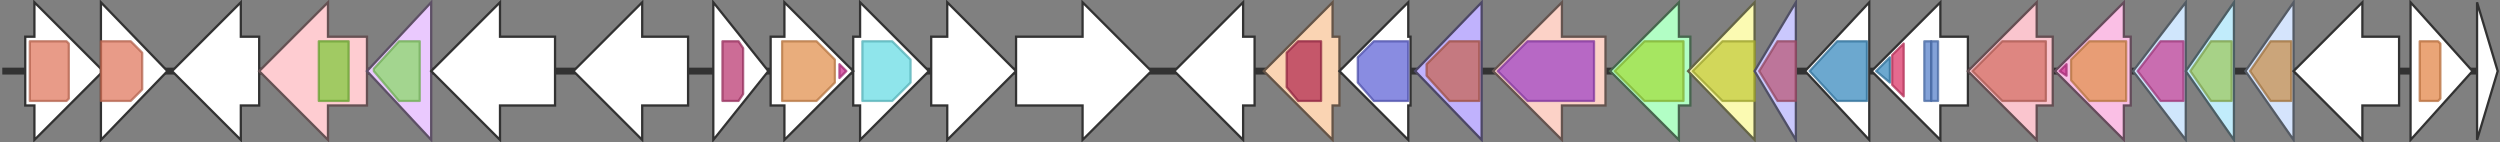 <svg version="1.1" baseProfile="full" xmlns="http://www.w3.org/2000/svg" width="1090" height="62">
	<rect width="100%" height="100%" fill="#808080" stroke="none"/>
	<line x1="1" y1="31" x2="1089" y2="31" style="stroke:rgb(50,50,50); stroke-width:3 "/>
	<g>
		<polygon class="NoName" points="372,16 375,16 375,1 405,31 375,61 375,46 372,46" fill="rgb(255,255,255)" fill-opacity="1.0" stroke="rgb(50,50,50)" stroke-width="1" />
		<g>
			<title>PF01636</title>
			<polygon class="PF01636" points="376,18 389,18 397,26 397,36 389,44 376,44" stroke-linejoin="round" width="21" height="26" fill="rgb(106,220,228)" stroke="rgb(84,176,182)" stroke-width="1" opacity="0.75" />
		</g>
	</g>
	<g>
		<polygon class="NoName" points="406,16 413,16 413,1 443,31 413,61 413,46 406,46" fill="rgb(255,255,255)" fill-opacity="1.0" stroke="rgb(50,50,50)" stroke-width="1" />
	</g>
	<g>
		<polygon class="NoName" points="443,16 472,16 472,1 502,31 472,61 472,46 443,46" fill="rgb(255,255,255)" fill-opacity="1.0" stroke="rgb(50,50,50)" stroke-width="1" />
	</g>
	<g>
		<polygon class="NoName" points="547,16 542,16 542,1 512,31 542,61 542,46 547,46" fill="rgb(255,255,255)" fill-opacity="1.0" stroke="rgb(50,50,50)" stroke-width="1" />
	</g>
	<g>
		<title>wecA</title>
		<polygon class="wecA" points="584,16 581,16 581,1 551,31 581,61 581,46 584,46" fill="rgb(250,212,179)" fill-opacity="1.0" stroke="rgb(100,84,71)" stroke-width="1" />
		<g>
			<title>PF00953</title>
			<polygon class="PF00953" points="561,23 566,18 576,18 576,44 566,44 561,38" stroke-linejoin="round" width="15" height="26" fill="rgb(179,46,82)" stroke="rgb(143,36,65)" stroke-width="1" opacity="0.75" />
		</g>
	</g>
	<g>
		<polygon class="NoName" points="615,16 614,16 614,1 584,31 614,61 614,46 615,46" fill="rgb(255,255,255)" fill-opacity="1.0" stroke="rgb(50,50,50)" stroke-width="1" />
		<g>
			<title>PF01370</title>
			<polygon class="PF01370" points="592,25 599,18 614,18 614,44 599,44 592,36" stroke-linejoin="round" width="22" height="26" fill="rgb(98,102,214)" stroke="rgb(78,81,171)" stroke-width="1" opacity="0.75" />
		</g>
	</g>
	<g>
		<title>rmlA</title>
		<polygon class="rmlA" points="646,16 646,16 646,1 617,31 646,61 646,46 646,46" fill="rgb(192,178,253)" fill-opacity="1.0" stroke="rgb(76,71,101)" stroke-width="1" />
		<g>
			<title>PF00483</title>
			<polygon class="PF00483" points="622,28 632,18 645,18 645,44 632,44 622,33" stroke-linejoin="round" width="23" height="26" fill="rgb(198,101,87)" stroke="rgb(158,80,69)" stroke-width="1" opacity="0.75" />
		</g>
	</g>
	<g>
		<title>gpi</title>
		<polygon class="gpi" points="700,16 681,16 681,1 651,31 681,61 681,46 700,46" fill="rgb(252,210,199)" fill-opacity="1.0" stroke="rgb(100,84,79)" stroke-width="1" />
		<g>
			<title>PF00342</title>
			<polygon class="PF00342" points="653,31 666,18 695,18 695,44 666,44" stroke-linejoin="round" width="44" height="26" fill="rgb(160,69,196)" stroke="rgb(128,55,156)" stroke-width="1" opacity="0.75" />
		</g>
	</g>
	<g>
		<title>rmlB</title>
		<polygon class="rmlB" points="737,16 732,16 732,1 702,31 732,61 732,46 737,46" fill="rgb(178,254,197)" fill-opacity="1.0" stroke="rgb(71,101,78)" stroke-width="1" />
		<g>
			<title>PF16363</title>
			<polygon class="PF16363" points="704,31 717,18 734,18 734,44 717,44" stroke-linejoin="round" width="31" height="26" fill="rgb(162,221,65)" stroke="rgb(129,176,51)" stroke-width="1" opacity="0.75" />
		</g>
	</g>
	<g>
		<title>rmlD</title>
		<polygon class="rmlD" points="765,16 765,16 765,1 736,31 765,61 765,46 765,46" fill="rgb(251,250,178)" fill-opacity="1.0" stroke="rgb(100,100,71)" stroke-width="1" />
		<g>
			<title>PF04321</title>
			<polygon class="PF04321" points="738,31 751,18 765,18 765,44 751,44" stroke-linejoin="round" width="29" height="26" fill="rgb(196,203,60)" stroke="rgb(156,162,47)" stroke-width="1" opacity="0.75" />
		</g>
	</g>
	<g>
		<polygon class="NoName" points="11,16 15,16 15,1 45,31 15,61 15,46 11,46" fill="rgb(255,255,255)" fill-opacity="1.0" stroke="rgb(50,50,50)" stroke-width="1" />
		<g>
			<title>PF00535</title>
			<polygon class="PF00535" points="13,18 29,18 30,19 30,43 29,44 13,44" stroke-linejoin="round" width="17" height="26" fill="rgb(224,122,96)" stroke="rgb(179,97,76)" stroke-width="1" opacity="0.75" />
		</g>
	</g>
	<g>
		<title>rmlC</title>
		<polygon class="rmlC" points="783,16 783,16 783,1 765,31 783,61 783,46 783,46" fill="rgb(202,200,253)" fill-opacity="1.0" stroke="rgb(80,80,101)" stroke-width="1" />
		<g>
			<title>PF00908</title>
			<polygon class="PF00908" points="767,31 775,18 783,18 783,44 775,44" stroke-linejoin="round" width="17" height="26" fill="rgb(184,89,121)" stroke="rgb(147,71,96)" stroke-width="1" opacity="0.75" />
		</g>
	</g>
	<g>
		<polygon class="NoName" points="815,16 815,16 815,1 787,31 815,61 815,46 815,46" fill="rgb(255,255,255)" fill-opacity="1.0" stroke="rgb(50,50,50)" stroke-width="1" />
		<g>
			<title>PF01041</title>
			<polygon class="PF01041" points="789,31 801,18 814,18 814,44 801,44" stroke-linejoin="round" width="26" height="26" fill="rgb(59,139,191)" stroke="rgb(47,111,152)" stroke-width="1" opacity="0.75" />
		</g>
	</g>
	<g>
		<polygon class="NoName" points="858,16 846,16 846,1 816,31 846,61 846,46 858,46" fill="rgb(255,255,255)" fill-opacity="1.0" stroke="rgb(50,50,50)" stroke-width="1" />
		<g>
			<title>PF01041</title>
			<polygon class="PF01041" points="818,31 824,25 824,36" stroke-linejoin="round" width="8" height="26" fill="rgb(59,139,191)" stroke="rgb(47,111,152)" stroke-width="1" opacity="0.75" />
		</g>
		<g>
			<title>PF00571</title>
			<polygon class="PF00571" points="825,24 830,19 830,42 825,37" stroke-linejoin="round" width="5" height="26" fill="rgb(220,56,105)" stroke="rgb(176,44,84)" stroke-width="1" opacity="0.75" />
		</g>
		<g>
			<title>PF00132</title>
			<rect class="PF00132" x="839" y="18" stroke-linejoin="round" width="3" height="26" fill="rgb(89,131,202)" stroke="rgb(71,104,161)" stroke-width="1" opacity="0.75" />
		</g>
		<g>
			<title>PF00132</title>
			<rect class="PF00132" x="842" y="18" stroke-linejoin="round" width="3" height="26" fill="rgb(89,131,202)" stroke="rgb(71,104,161)" stroke-width="1" opacity="0.75" />
		</g>
	</g>
	<g>
		<title>neuC</title>
		<polygon class="neuC" points="895,16 888,16 888,1 858,31 888,61 888,46 895,46" fill="rgb(250,197,206)" fill-opacity="1.0" stroke="rgb(100,78,82)" stroke-width="1" />
		<g>
			<title>PF02350</title>
			<polygon class="PF02350" points="860,31 873,18 892,18 892,44 873,44" stroke-linejoin="round" width="33" height="26" fill="rgb(212,113,103)" stroke="rgb(169,90,82)" stroke-width="1" opacity="0.75" />
		</g>
	</g>
	<g>
		<title>neuB</title>
		<polygon class="neuB" points="929,16 926,16 926,1 896,31 926,61 926,46 929,46" fill="rgb(250,191,229)" fill-opacity="1.0" stroke="rgb(100,76,91)" stroke-width="1" />
		<g>
			<title>PF08666</title>
			<polygon class="PF08666" points="898,31 901,28 901,33" stroke-linejoin="round" width="5" height="26" fill="rgb(203,50,144)" stroke="rgb(162,40,115)" stroke-width="1" opacity="0.75" />
		</g>
		<g>
			<title>PF03102</title>
			<polygon class="PF03102" points="903,26 911,18 927,18 927,44 911,44 903,35" stroke-linejoin="round" width="24" height="26" fill="rgb(225,145,80)" stroke="rgb(180,116,64)" stroke-width="1" opacity="0.75" />
		</g>
	</g>
	<g>
		<title>neuA</title>
		<polygon class="neuA" points="953,16 953,16 953,1 930,31 953,61 953,46 953,46" fill="rgb(208,230,252)" fill-opacity="1.0" stroke="rgb(83,92,100)" stroke-width="1" />
		<g>
			<title>PF02348</title>
			<polygon class="PF02348" points="932,31 942,18 952,18 952,44 942,44" stroke-linejoin="round" width="22" height="26" fill="rgb(198,69,151)" stroke="rgb(158,55,120)" stroke-width="1" opacity="0.75" />
		</g>
	</g>
	<g>
		<title>hisH</title>
		<polygon class="hisH" points="974,16 974,16 974,1 953,31 974,61 974,46 974,46" fill="rgb(193,236,251)" fill-opacity="1.0" stroke="rgb(77,94,100)" stroke-width="1" />
		<g>
			<title>PF00117</title>
			<polygon class="PF00117" points="955,31 964,18 973,18 973,44 964,44" stroke-linejoin="round" width="20" height="26" fill="rgb(159,201,96)" stroke="rgb(127,160,76)" stroke-width="1" opacity="0.75" />
		</g>
	</g>
	<g>
		<title>hisF</title>
		<polygon class="hisF" points="1000,16 1000,16 1000,1 979,31 1000,61 1000,46 1000,46" fill="rgb(213,228,252)" fill-opacity="1.0" stroke="rgb(85,91,100)" stroke-width="1" />
		<g>
			<title>PF00977</title>
			<polygon class="PF00977" points="981,31 990,18 999,18 999,44 990,44" stroke-linejoin="round" width="20" height="26" fill="rgb(200,144,79)" stroke="rgb(160,115,63)" stroke-width="1" opacity="0.75" />
		</g>
	</g>
	<g>
		<polygon class="NoName" points="1046,16 1030,16 1030,1 1000,31 1030,61 1030,46 1046,46" fill="rgb(255,255,255)" fill-opacity="1.0" stroke="rgb(50,50,50)" stroke-width="1" />
	</g>
	<g>
		<polygon class="NoName" points="1051,16 1051,16 1051,1 1078,31 1051,61 1051,46 1051,46" fill="rgb(255,255,255)" fill-opacity="1.0" stroke="rgb(50,50,50)" stroke-width="1" />
		<g>
			<title>PF13649</title>
			<polygon class="PF13649" points="1055,18 1063,18 1064,19 1064,43 1063,44 1055,44" stroke-linejoin="round" width="9" height="26" fill="rgb(227,135,74)" stroke="rgb(181,108,59)" stroke-width="1" opacity="0.75" />
		</g>
	</g>
	<g>
		<polygon class="NoName" points="44,16 44,16 44,1 73,31 44,61 44,46 44,46" fill="rgb(255,255,255)" fill-opacity="1.0" stroke="rgb(50,50,50)" stroke-width="1" />
		<g>
			<title>PF00535</title>
			<polygon class="PF00535" points="44,18 57,18 62,23 62,39 57,44 44,44" stroke-linejoin="round" width="18" height="26" fill="rgb(224,122,96)" stroke="rgb(179,97,76)" stroke-width="1" opacity="0.75" />
		</g>
	</g>
	<g>
		<polygon class="NoName" points="1080,16 1080,16 1080,1 1089,31 1080,61 1080,46 1080,46" fill="rgb(255,255,255)" fill-opacity="1.0" stroke="rgb(50,50,50)" stroke-width="1" />
	</g>
	<g>
		<polygon class="NoName" points="113,16 105,16 105,1 75,31 105,61 105,46 113,46" fill="rgb(255,255,255)" fill-opacity="1.0" stroke="rgb(50,50,50)" stroke-width="1" />
	</g>
	<g>
		<title>wzt</title>
		<polygon class="wzt" points="160,16 143,16 143,1 113,31 143,61 143,46 160,46" fill="rgb(254,204,209)" fill-opacity="1.0" stroke="rgb(101,81,83)" stroke-width="1" />
		<g>
			<title>PF00005</title>
			<rect class="PF00005" x="139" y="18" stroke-linejoin="round" width="13" height="26" fill="rgb(129,201,63)" stroke="rgb(103,160,50)" stroke-width="1" opacity="0.75" />
		</g>
	</g>
	<g>
		<title>wzm</title>
		<polygon class="wzm" points="188,16 188,16 188,1 160,31 188,61 188,46 188,46" fill="rgb(234,201,254)" fill-opacity="1.0" stroke="rgb(93,80,101)" stroke-width="1" />
		<g>
			<title>PF01061</title>
			<polygon class="PF01061" points="163,30 174,18 183,18 183,44 174,44 163,31" stroke-linejoin="round" width="20" height="26" fill="rgb(139,217,106)" stroke="rgb(111,173,84)" stroke-width="1" opacity="0.75" />
		</g>
	</g>
	<g>
		<polygon class="NoName" points="242,16 218,16 218,1 188,31 218,61 218,46 242,46" fill="rgb(255,255,255)" fill-opacity="1.0" stroke="rgb(50,50,50)" stroke-width="1" />
	</g>
	<g>
		<polygon class="NoName" points="300,16 280,16 280,1 250,31 280,61 280,46 300,46" fill="rgb(255,255,255)" fill-opacity="1.0" stroke="rgb(50,50,50)" stroke-width="1" />
	</g>
	<g>
		<polygon class="NoName" points="311,16 311,16 311,1 335,31 311,61 311,46 311,46" fill="rgb(255,255,255)" fill-opacity="1.0" stroke="rgb(50,50,50)" stroke-width="1" />
		<g>
			<title>PF08242</title>
			<polygon class="PF08242" points="315,18 322,18 324,21 324,41 322,44 315,44" stroke-linejoin="round" width="9" height="26" fill="rgb(187,59,115)" stroke="rgb(149,47,92)" stroke-width="1" opacity="0.75" />
		</g>
	</g>
	<g>
		<polygon class="NoName" points="336,16 342,16 342,1 372,31 342,61 342,46 336,46" fill="rgb(255,255,255)" fill-opacity="1.0" stroke="rgb(50,50,50)" stroke-width="1" />
		<g>
			<title>PF03102</title>
			<polygon class="PF03102" points="341,18 356,18 364,26 364,36 356,44 341,44" stroke-linejoin="round" width="23" height="26" fill="rgb(225,145,80)" stroke="rgb(180,116,64)" stroke-width="1" opacity="0.75" />
		</g>
		<g>
			<title>PF08666</title>
			<polygon class="PF08666" points="366,28 369,31 366,34" stroke-linejoin="round" width="5" height="26" fill="rgb(203,50,144)" stroke="rgb(162,40,115)" stroke-width="1" opacity="0.75" />
		</g>
	</g>
</svg>

